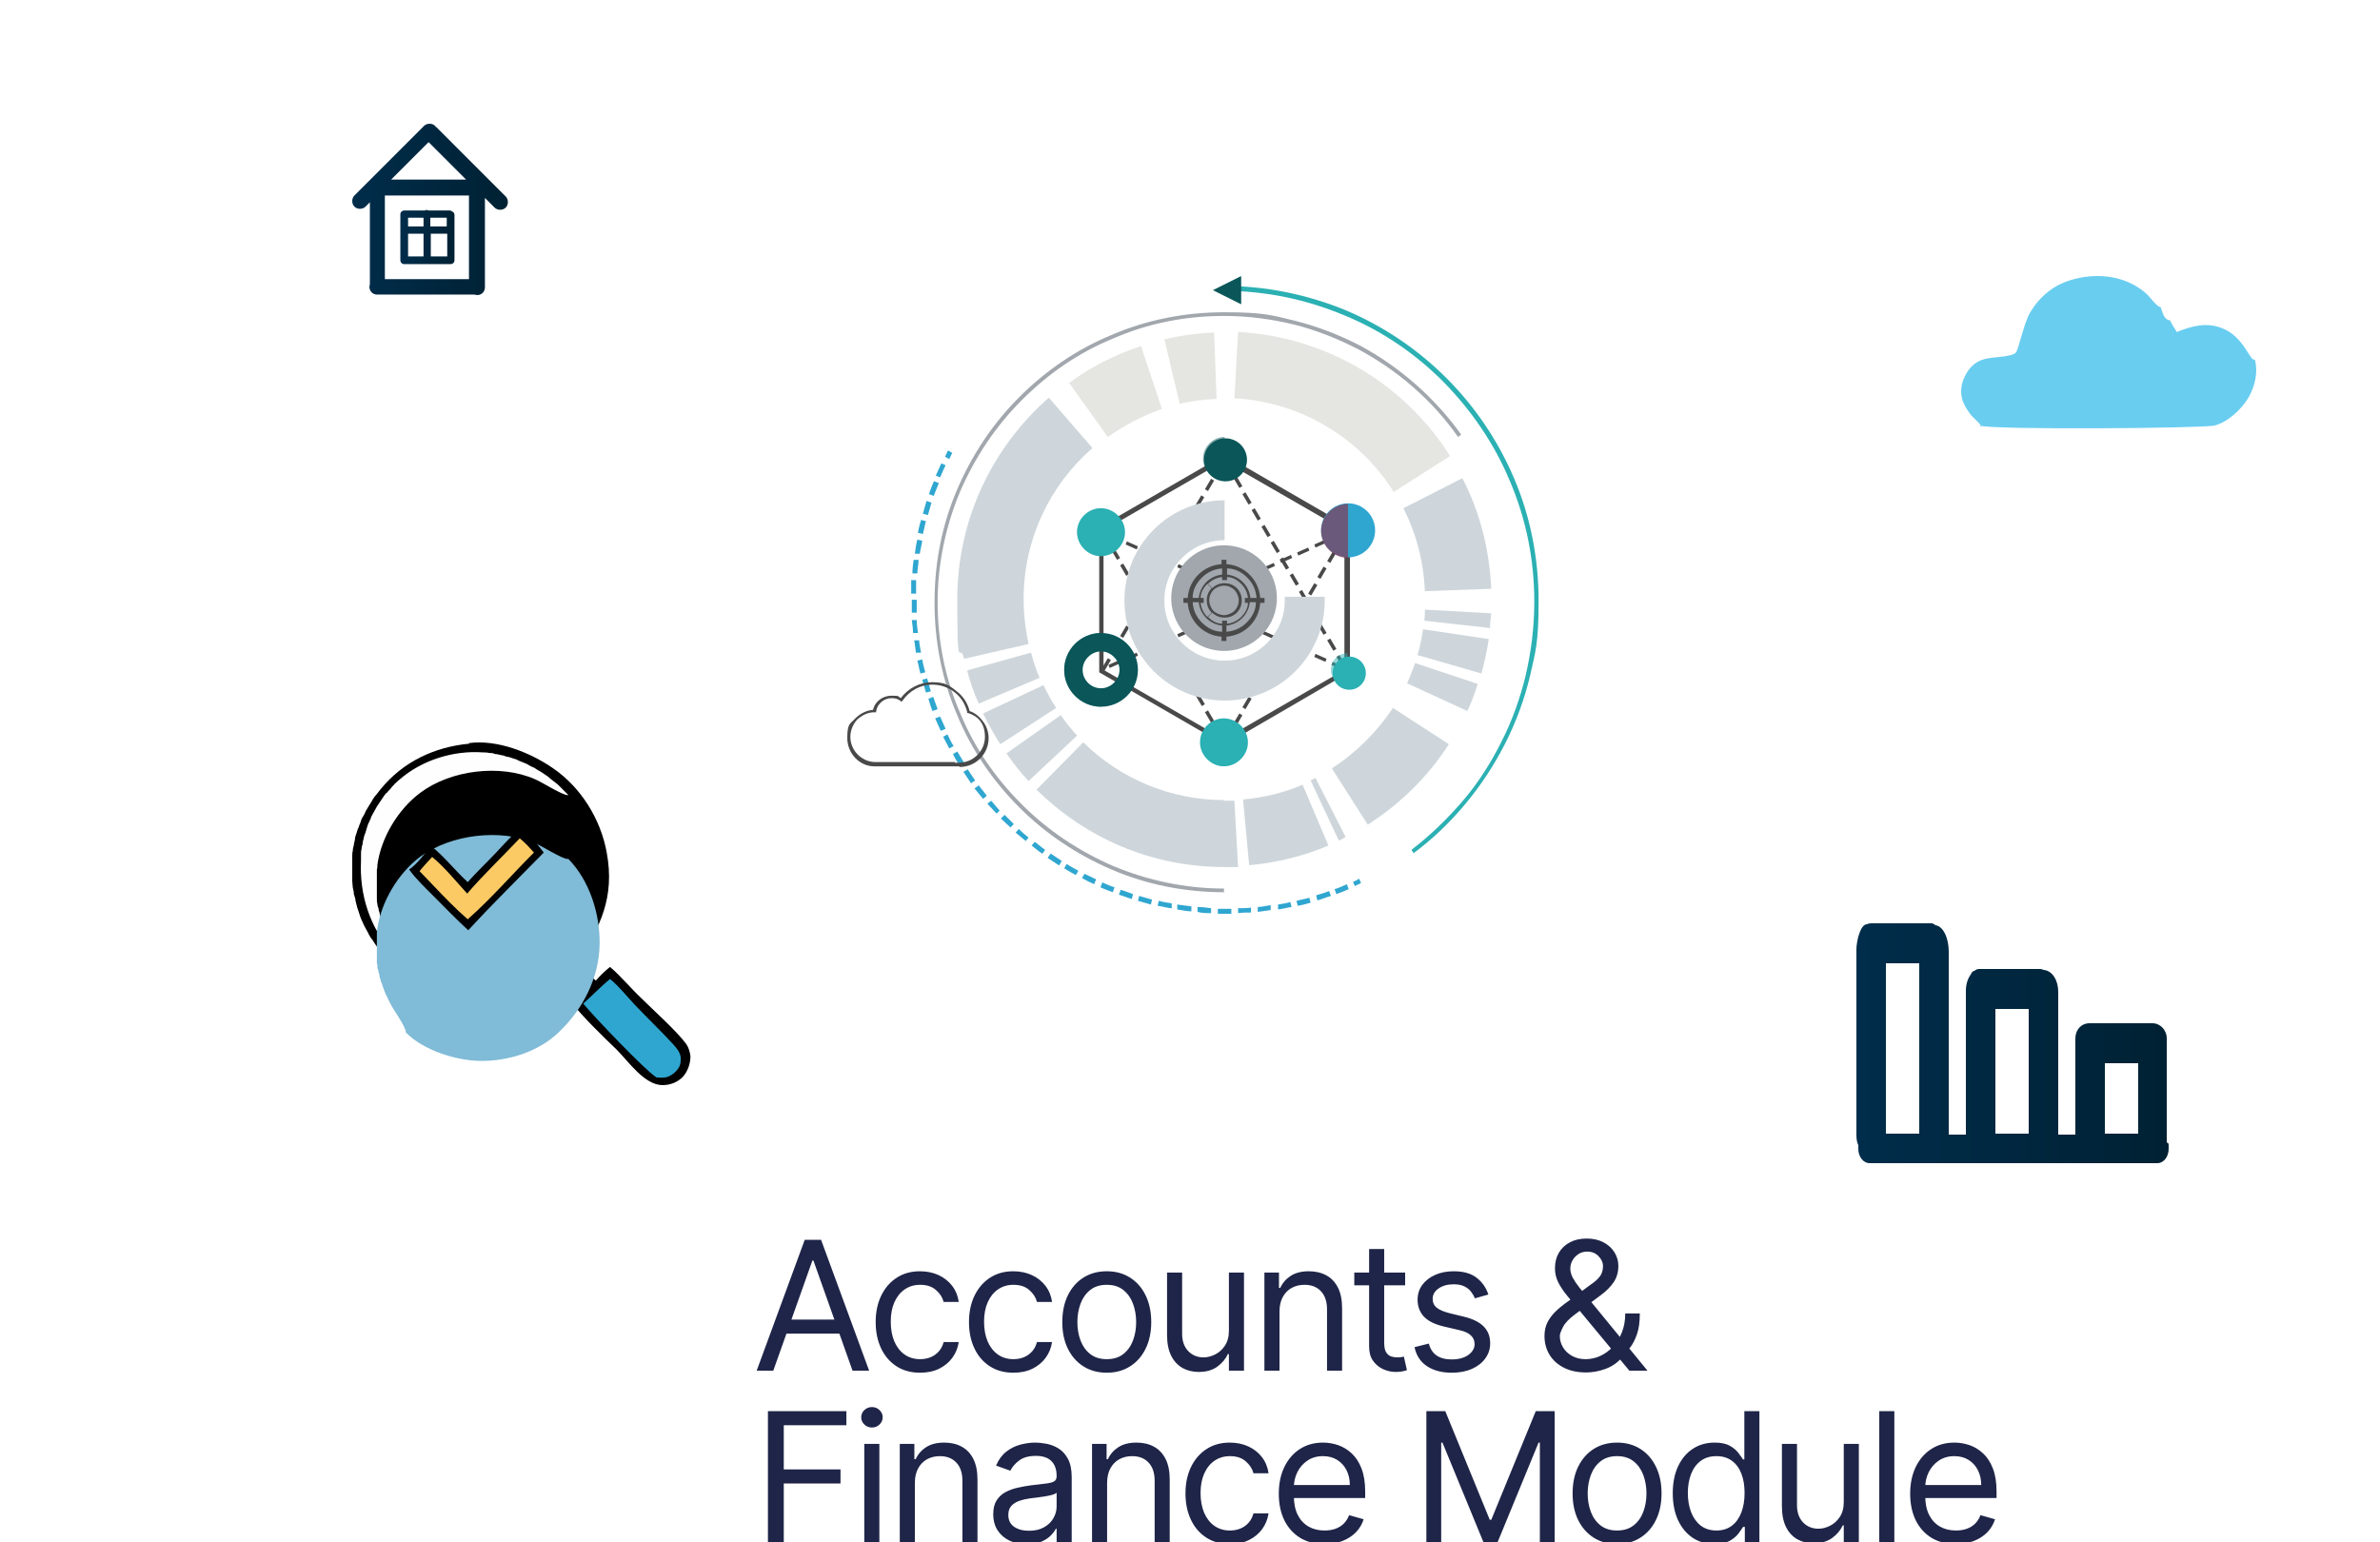 <svg width="250" height="162" viewBox="0 0 250 162" fill="none" xmlns="http://www.w3.org/2000/svg">
<g clip-path="url(#clip0_616_2376)">
<g filter="url(#filter0_d_616_2376)">
<path d="M148.578 82.741L148.255 82.29C150.192 80.805 151.999 79.062 153.613 77.19C155.226 75.318 156.582 73.188 157.679 70.994C158.841 68.735 159.68 66.346 160.261 63.958C160.842 61.441 161.165 58.859 161.165 56.212C161.165 51.823 160.326 47.563 158.583 43.497C156.969 39.624 154.581 36.138 151.612 33.105C148.643 30.135 145.157 27.747 141.22 26.133C137.218 24.455 132.958 23.552 128.504 23.552V23.035C132.958 23.035 137.347 23.939 141.413 25.617C145.351 27.295 148.901 29.683 151.935 32.717C154.968 35.751 157.357 39.301 159.035 43.238C160.778 47.305 161.617 51.694 161.617 56.148C161.617 60.602 161.294 61.441 160.713 64.023C160.132 66.475 159.228 68.928 158.067 71.187C156.905 73.447 155.549 75.512 153.935 77.448C152.322 79.385 150.515 81.128 148.514 82.612L148.578 82.741Z" fill="#2BB0B3"/>
<path d="M130.375 24.969L127.406 23.485L130.375 22V24.969Z" fill="#0A5659"/>
<path d="M149.674 55.111L156.645 54.853C156.452 50.657 155.419 46.72 153.612 43.234L147.415 46.397C148.771 49.044 149.545 52.013 149.674 55.111Z" fill="#CED6DB"/>
<path d="M128.632 77.056C122.823 77.056 117.595 74.732 113.786 70.988L108.881 75.958C113.98 80.993 120.887 84.091 128.632 84.091C136.378 84.091 129.601 84.091 130.052 84.091L129.665 77.12C129.278 77.12 128.955 77.12 128.568 77.12L128.632 77.056Z" fill="#CED6DB"/>
<path d="M147.803 64.79L154.128 67.695C154.58 66.791 154.903 65.823 155.226 64.855L148.642 62.66C148.384 63.37 148.125 64.08 147.803 64.79Z" fill="#CED6DB"/>
<path d="M139.928 73.765L143.672 79.639C147.093 77.444 149.997 74.604 152.192 71.183L146.318 67.375C144.64 69.892 142.445 72.087 139.928 73.701V73.765Z" fill="#CED6DB"/>
<path d="M149.48 59.109C149.351 60.013 149.158 60.917 148.899 61.82L155.612 63.757C155.935 62.595 156.193 61.369 156.387 60.142L149.48 59.109Z" fill="#CED6DB"/>
<path d="M149.609 58.209L156.516 58.983C156.516 58.467 156.58 57.951 156.645 57.434L149.674 57.047C149.674 57.434 149.674 57.822 149.609 58.209Z" fill="#CED6DB"/>
<path d="M146.446 44.653L152.32 40.91C147.608 33.422 139.411 28.387 130.051 27.871L129.664 34.842C136.7 35.23 142.832 39.038 146.382 44.653H146.446Z" fill="#E5E6E1"/>
<path d="M108.299 61.562L101.586 63.434C101.909 64.661 102.296 65.823 102.812 66.92L109.203 64.209C108.815 63.37 108.557 62.466 108.299 61.562Z" fill="#CED6DB"/>
<path d="M130.568 76.926L131.214 83.897C134.118 83.639 136.959 82.929 139.54 81.832L136.829 75.441C134.893 76.281 132.763 76.797 130.568 76.991V76.926Z" fill="#CED6DB"/>
<path d="M107.525 55.949C107.525 49.623 110.3 43.943 114.754 40.07L110.171 34.777C104.297 39.941 100.554 47.493 100.554 55.949C100.554 64.404 100.812 60.209 101.264 62.21L108.041 60.661C107.718 59.112 107.525 57.562 107.525 55.949Z" fill="#CED6DB"/>
<path d="M111.398 68.15L105.718 72.152C106.428 73.185 107.202 74.153 108.041 75.057L113.141 70.281C112.495 69.57 111.914 68.861 111.398 68.086V68.15Z" fill="#CED6DB"/>
<path d="M137.668 74.993L140.637 81.318C140.895 81.189 141.154 81.06 141.347 80.931L138.184 74.734C137.991 74.799 137.797 74.928 137.668 74.993Z" fill="#CED6DB"/>
<path d="M109.59 64.986L103.265 67.956C103.781 69.053 104.427 70.15 105.072 71.183L110.946 67.375C110.429 66.6 109.978 65.761 109.59 64.922V64.986Z" fill="#CED6DB"/>
<path d="M127.793 34.909L127.535 27.938C125.728 28.002 123.985 28.26 122.307 28.648L123.92 35.425C125.211 35.102 126.502 34.973 127.793 34.909Z" fill="#E5E6E1"/>
<path d="M122.048 35.939L119.854 29.355C117.143 30.259 114.561 31.55 112.302 33.228L116.368 38.908C118.111 37.682 120.047 36.649 122.113 35.939H122.048Z" fill="#E5E6E1"/>
<path d="M142.318 86.091L142.124 85.639C142.318 85.575 142.576 85.445 142.769 85.316L142.963 85.768C142.769 85.897 142.511 85.962 142.318 86.091Z" fill="#2FA6D0"/>
<path d="M128.891 88.997C128.568 88.997 128.246 88.997 127.923 88.997V88.48C128.375 88.48 128.891 88.48 129.343 88.48V88.997C129.214 88.997 129.085 88.997 128.956 88.997H128.891ZM130.053 88.932V88.416C130.505 88.416 130.957 88.416 131.408 88.351V88.868C130.957 88.868 130.505 88.868 130.053 88.932ZM127.213 88.932C126.761 88.932 126.245 88.932 125.793 88.803V88.287C126.309 88.287 126.761 88.351 127.213 88.416V88.932ZM132.118 88.803V88.287C132.506 88.287 133.022 88.158 133.474 88.093V88.609C133.087 88.674 132.635 88.739 132.118 88.803ZM125.083 88.739C124.631 88.739 124.115 88.609 123.663 88.545V88.028C124.179 88.093 124.696 88.158 125.147 88.222V88.739H125.083ZM134.249 88.545V88.028C134.636 87.964 135.088 87.899 135.539 87.77L135.669 88.287C135.217 88.351 134.765 88.48 134.249 88.545ZM122.953 88.416C122.501 88.351 122.049 88.222 121.597 88.158L121.726 87.641C122.178 87.77 122.63 87.835 123.082 87.899V88.416H122.953ZM136.314 88.158L136.185 87.641C136.637 87.512 137.089 87.448 137.54 87.319L137.67 87.835C137.218 87.964 136.766 88.093 136.314 88.158ZM120.887 88.028C120.435 87.899 119.984 87.77 119.532 87.641L119.661 87.125C120.113 87.254 120.565 87.383 121.016 87.512L120.887 88.028ZM138.38 87.577L138.25 87.06C138.702 86.931 139.154 86.802 139.606 86.609L139.8 87.125C139.348 87.254 138.896 87.448 138.444 87.577H138.38ZM118.886 87.448C118.434 87.319 117.983 87.125 117.531 86.996L117.724 86.479C118.176 86.609 118.628 86.802 119.015 86.931L118.886 87.448ZM140.381 86.931L140.187 86.415C140.639 86.286 141.026 86.092 141.478 85.898L141.671 86.415C141.22 86.608 140.768 86.802 140.381 86.931ZM116.885 86.737C116.434 86.544 115.982 86.415 115.594 86.221L115.788 85.705C116.24 85.898 116.627 86.092 117.079 86.221L116.885 86.737ZM114.949 85.898C114.497 85.705 114.11 85.511 113.658 85.253L113.916 84.801C114.303 84.995 114.755 85.188 115.143 85.382L114.949 85.834V85.898ZM113.013 84.93C112.625 84.737 112.173 84.478 111.786 84.22L112.044 83.768C112.432 84.027 112.819 84.22 113.271 84.478L113.013 84.93ZM111.205 83.897C110.818 83.639 110.431 83.381 110.043 83.123L110.366 82.671C110.753 82.929 111.141 83.188 111.528 83.446L111.27 83.897H111.205ZM109.462 82.671C109.075 82.413 108.688 82.09 108.365 81.832L108.688 81.445C109.075 81.703 109.398 82.026 109.785 82.284L109.462 82.736V82.671ZM107.784 81.38C107.397 81.057 107.074 80.799 106.687 80.477L107.01 80.089C107.332 80.412 107.72 80.735 108.042 80.993L107.72 81.38H107.784ZM106.171 79.96C105.848 79.637 105.46 79.315 105.138 78.992L105.525 78.605C105.848 78.927 106.171 79.25 106.493 79.573L106.106 79.96H106.171ZM104.686 78.475C104.363 78.153 104.04 77.766 103.718 77.443L104.105 77.12C104.428 77.443 104.686 77.83 105.009 78.153L104.621 78.54L104.686 78.475ZM103.266 76.926C102.943 76.539 102.685 76.216 102.362 75.829L102.814 75.506C103.072 75.894 103.395 76.216 103.653 76.604L103.266 76.926ZM101.975 75.248C101.717 74.861 101.459 74.474 101.2 74.086L101.652 73.828C101.91 74.215 102.169 74.603 102.427 74.99L101.975 75.313V75.248ZM100.813 73.441C100.555 73.053 100.297 72.666 100.103 72.214L100.555 71.956C100.813 72.344 101.007 72.731 101.265 73.118L100.813 73.376V73.441ZM99.716 71.633C99.522 71.246 99.264 70.794 99.07 70.407L99.522 70.149C99.716 70.536 99.909 70.988 100.168 71.375L99.716 71.633ZM98.812 69.762C98.618 69.31 98.425 68.922 98.231 68.471L98.748 68.277C98.941 68.729 99.135 69.116 99.329 69.568L98.877 69.762H98.812ZM97.973 67.761C97.779 67.309 97.65 66.857 97.521 66.405L98.038 66.212C98.167 66.663 98.36 67.115 98.489 67.502L97.973 67.696V67.761ZM97.263 65.76C97.134 65.308 97.005 64.856 96.876 64.404L97.392 64.275C97.521 64.727 97.65 65.179 97.779 65.631L97.263 65.76ZM96.682 63.759C96.553 63.307 96.488 62.855 96.359 62.403L96.876 62.274C96.94 62.726 97.069 63.178 97.198 63.63L96.682 63.759ZM96.23 61.693C96.166 61.241 96.101 60.79 96.037 60.273H96.553C96.553 60.66 96.682 61.112 96.747 61.564H96.23V61.693ZM95.907 59.563C95.907 59.111 95.843 58.595 95.778 58.143H96.295C96.295 58.595 96.359 59.047 96.424 59.499H95.907V59.563ZM95.778 57.433C95.778 56.981 95.778 56.465 95.778 56.013H96.295C96.295 56.465 96.295 56.917 96.295 57.369H95.778V57.433ZM96.23 55.368H95.714C95.714 54.916 95.714 54.399 95.714 53.948H96.23C96.23 54.464 96.23 54.916 96.23 55.368ZM96.359 53.238H95.843C95.843 52.721 95.907 52.269 95.972 51.818H96.488C96.488 52.334 96.359 52.786 96.359 53.238ZM96.618 51.172H96.101C96.166 50.656 96.23 50.139 96.359 49.688L96.876 49.817C96.811 50.268 96.682 50.72 96.618 51.172ZM96.94 49.106L96.424 48.977C96.488 48.526 96.618 48.074 96.747 47.622L97.263 47.751C97.134 48.203 97.069 48.655 96.94 49.106ZM97.457 47.106L96.94 46.977C97.069 46.525 97.198 46.073 97.328 45.621L97.844 45.815C97.715 46.267 97.586 46.718 97.457 47.17V47.106ZM98.102 45.105L97.586 44.911C97.715 44.459 97.909 44.007 98.102 43.556L98.618 43.749C98.425 44.201 98.296 44.588 98.102 45.04V45.105ZM98.812 43.168L98.296 42.974C98.489 42.523 98.683 42.135 98.877 41.684L99.329 41.877C99.135 42.264 98.941 42.716 98.748 43.168H98.812Z" fill="#2FA6D0"/>
<path d="M99.716 41.232L99.264 40.974C99.393 40.78 99.457 40.522 99.586 40.328L100.038 40.586C99.909 40.78 99.845 40.974 99.716 41.232Z" fill="#2FA6D0"/>
<path d="M128.632 86.737C124.501 86.737 120.499 85.963 116.756 84.349C113.141 82.8 109.849 80.605 107.074 77.83C104.298 75.054 102.039 71.762 100.554 68.148C98.941 64.404 98.166 60.402 98.166 56.271C98.166 52.14 98.941 48.138 100.554 44.394C102.103 40.78 104.298 37.488 107.074 34.712C109.849 31.937 113.141 29.677 116.756 28.193C120.499 26.579 124.501 25.805 128.632 25.805C132.763 25.805 133.667 26.127 136.055 26.708C138.379 27.289 140.703 28.193 142.833 29.29C147.028 31.549 150.707 34.777 153.483 38.65L153.16 38.908C150.449 35.035 146.77 31.872 142.639 29.677C140.509 28.58 138.25 27.677 135.926 27.096C133.538 26.515 131.085 26.192 128.568 26.192C124.501 26.192 120.564 26.966 116.885 28.58C113.27 30.065 110.107 32.259 107.332 35.035C104.556 37.81 102.426 41.038 100.877 44.588C99.328 48.267 98.489 52.269 98.489 56.271C98.489 60.273 99.263 64.275 100.877 67.954C102.362 71.569 104.556 74.731 107.332 77.507C110.107 80.282 113.335 82.413 116.885 83.962C120.564 85.511 124.566 86.35 128.568 86.35V86.802L128.632 86.737Z" fill="#A1A7AD"/>
<path d="M100.748 73.511C100.618 73.511 100.425 73.511 100.231 73.511H91.84C90.291 73.511 89 72.155 89 70.542C89 68.928 89.323 69.057 89.839 68.476C90.356 67.96 91.001 67.637 91.711 67.573C91.905 66.669 92.744 66.088 93.647 66.088C94.551 66.088 94.293 66.153 94.616 66.346C95.39 65.313 96.617 64.668 97.907 64.668C99.198 64.668 99.715 64.991 100.425 65.572C101.135 66.088 101.651 66.862 101.845 67.702C102.426 67.895 102.878 68.283 103.265 68.799C103.652 69.315 103.846 69.961 103.846 70.542C103.846 72.22 102.49 73.576 100.812 73.576L100.748 73.511ZM100.296 73.124C100.425 73.124 100.618 73.124 100.748 73.124C102.232 73.124 103.459 71.897 103.459 70.413C103.459 68.928 102.684 68.218 101.651 67.895H101.587V67.766C101.393 66.992 100.941 66.217 100.231 65.701C99.586 65.184 98.747 64.926 97.907 64.926C96.681 64.926 95.519 65.572 94.809 66.604L94.68 66.733L94.551 66.604C94.293 66.411 93.97 66.346 93.647 66.346C92.873 66.346 92.163 66.927 92.034 67.702V67.831H91.84C91.13 67.831 90.549 68.153 90.033 68.605C89.581 69.122 89.323 69.767 89.323 70.413C89.323 71.833 90.485 72.995 91.84 73.059H100.296V73.124Z" fill="#49494A"/>
<path d="M128.632 71.248L115.465 63.631V48.398L128.632 40.781L141.8 48.398V63.631H141.671C141.671 63.696 128.632 71.248 128.632 71.248ZM115.917 63.373L128.568 70.667L141.219 63.373V48.721L128.568 41.427L115.917 48.721V63.373Z" fill="#49494A"/>
<path d="M115.916 63.501L115.723 63.243L116.368 62.146L116.691 62.339L116.045 63.437H115.916V63.501ZM141.025 63.372L139.863 62.856L139.992 62.533L140.961 62.985L140.38 62.017L140.702 61.823L141.348 62.92L141.154 63.049L141.025 63.372ZM116.562 63.178L116.433 62.856L117.595 62.339L117.724 62.662L116.562 63.178ZM139.218 62.533L138.056 62.017L138.185 61.694L139.347 62.21L139.218 62.533ZM118.369 62.404L118.24 62.081L119.402 61.565L119.531 61.887L118.369 62.404ZM137.411 61.758L136.249 61.242L136.378 60.919L137.54 61.436L137.411 61.758ZM117.014 61.694L116.691 61.5L117.336 60.403L117.659 60.596L117.014 61.694ZM120.176 61.565L120.047 61.242L121.209 60.726L121.338 61.048L120.176 61.565ZM140.057 61.371L139.411 60.274L139.734 60.08L140.38 61.177L140.057 61.371ZM135.603 60.919L134.441 60.403L134.57 60.08L135.732 60.596L135.603 60.919ZM121.984 60.79L121.855 60.467L123.016 59.951L123.146 60.274L121.984 60.79ZM133.796 60.145L132.634 59.628L132.763 59.306L133.925 59.822L133.796 60.145ZM117.982 60.016L117.659 59.822L118.305 58.725L118.627 58.918L117.982 60.016ZM123.791 59.951L123.662 59.628L124.824 59.112L124.953 59.435L123.791 59.951ZM139.024 59.693L138.379 58.596L138.701 58.402L139.347 59.499L139.024 59.693ZM131.989 59.306L130.827 58.789L130.956 58.466L132.118 58.983L131.989 59.306ZM125.598 59.112L125.469 58.789L126.631 58.273L126.76 58.596L125.598 59.112ZM130.181 58.466L129.019 57.95L129.148 57.627L130.31 58.144L130.181 58.466ZM127.406 58.337L127.277 58.015L128.438 57.498L128.568 57.821L127.406 58.337ZM118.95 58.273L118.627 58.079L119.273 56.982L119.595 57.175L118.95 58.273ZM138.056 57.95L137.411 56.853L137.733 56.659L138.379 57.756L138.056 57.95ZM119.983 56.595L119.66 56.401L120.306 55.304L120.628 55.497L119.983 56.595ZM137.088 56.272L136.442 55.175L136.765 54.981L137.411 56.078L137.088 56.272ZM120.951 54.852L120.628 54.658L121.274 53.561L121.596 53.755L120.951 54.852ZM136.12 54.529L135.474 53.432L135.797 53.238L136.442 54.335L136.12 54.529ZM121.919 53.173L121.596 52.98L122.242 51.883L122.565 52.076L121.919 53.173ZM135.087 52.851L134.441 51.754L134.764 51.56L135.41 52.657L135.087 52.851ZM122.952 51.431L122.629 51.237L123.275 50.14L123.597 50.334L122.952 51.431ZM134.119 51.108L133.473 50.011L133.796 49.817L134.441 50.914L134.119 51.108ZM123.92 49.752L123.597 49.559L124.243 48.462L124.566 48.655L123.92 49.752ZM133.15 49.43L132.505 48.333L132.828 48.139L133.473 49.236L133.15 49.43ZM124.888 48.01L124.566 47.816L125.211 46.719L125.534 46.913L124.888 48.01ZM132.118 47.687L131.472 46.59L131.795 46.396L132.44 47.493L132.118 47.687ZM125.857 46.331L125.534 46.138L126.179 45.041L126.502 45.234L125.857 46.331ZM131.149 46.009L130.504 44.911L130.827 44.718L131.472 45.815L131.149 46.009ZM126.889 44.589L126.567 44.395L127.212 43.298L127.535 43.492L126.889 44.589ZM130.181 44.266L129.536 43.169L129.858 42.975L130.504 44.072L130.181 44.266ZM127.858 42.911L127.535 42.717L128.18 41.62L128.503 41.813L127.858 42.911ZM129.148 42.588L128.503 41.49L128.826 41.297L129.471 42.394L129.148 42.588Z" fill="#49494A"/>
<path d="M128.826 70.923L128.503 70.729L129.148 69.632L129.471 69.826L128.826 70.923ZM128.18 70.6L127.535 69.503L127.858 69.309L128.503 70.407L128.18 70.6ZM129.858 69.245L129.536 69.051L130.181 67.954L130.504 68.147L129.858 69.245ZM127.212 68.922L126.567 67.825L126.889 67.631L127.535 68.728L127.212 68.922ZM130.827 67.502L130.504 67.308L131.149 66.211L131.472 66.405L130.827 67.502ZM126.244 67.179L125.598 66.082L125.921 65.888L126.567 66.986L126.244 67.179ZM131.795 65.824L131.472 65.63L132.118 64.533L132.44 64.727L131.795 65.824ZM125.211 65.501L124.566 64.404L124.888 64.21L125.534 65.307L125.211 65.501ZM132.763 64.081L132.44 63.887L133.086 62.79L133.409 62.984L132.763 64.081ZM124.243 63.758L123.597 62.661L123.92 62.467L124.566 63.565L124.243 63.758ZM133.796 62.403L133.473 62.209L134.119 61.112L134.441 61.306L133.796 62.403ZM123.275 62.08L122.629 60.983L122.952 60.789L123.597 61.886L123.275 62.08ZM134.764 60.66L134.441 60.466L135.087 59.369L135.41 59.563L134.764 60.66ZM122.242 60.337L121.596 59.24L121.919 59.046L122.565 60.144L122.242 60.337ZM135.732 58.982L135.41 58.788L136.055 57.691L136.378 57.885L135.732 58.982ZM121.274 58.659L120.628 57.562L120.951 57.368L121.596 58.465L121.274 58.659ZM136.765 57.239L136.442 57.045L137.088 55.948L137.411 56.142L136.765 57.239ZM120.306 56.916L119.66 55.819L119.983 55.625L120.628 56.723L120.306 56.916ZM137.733 55.561L137.411 55.367L138.056 54.27L138.379 54.463L137.733 55.561ZM119.273 55.238L118.627 54.141L118.95 53.947L119.595 55.044L119.273 55.238ZM128.374 54.786L127.212 54.27L127.341 53.947L128.503 54.463L128.374 54.786ZM129.213 54.593L129.084 54.27L130.246 53.753L130.375 54.076L129.213 54.593ZM126.631 53.947L125.469 53.431L125.598 53.108L126.76 53.624L126.631 53.947ZM138.701 53.818L138.379 53.624L139.024 52.527L139.347 52.721L138.701 53.818ZM131.02 53.753L130.891 53.431L132.053 52.914L132.182 53.237L131.02 53.753ZM118.305 53.495L117.659 52.398L117.982 52.204L118.627 53.302L118.305 53.495ZM124.824 53.108L123.662 52.592L123.791 52.269L124.953 52.785L124.824 53.108ZM132.763 52.979L132.634 52.656L133.796 52.14L133.925 52.462L132.763 52.979ZM123.016 52.333L121.855 51.817L121.984 51.494L123.146 52.011L123.016 52.333ZM134.57 52.14L134.441 51.817L135.603 51.301L135.732 51.623L134.57 52.14ZM139.734 52.14L139.411 51.946L140.057 50.849L140.38 51.042L139.734 52.14ZM117.336 51.817L116.691 50.72L117.014 50.526L117.659 51.623L117.336 51.817ZM121.209 51.494L120.047 50.978L120.176 50.655L121.338 51.172L121.209 51.494ZM136.378 51.365L136.249 51.042L137.411 50.526L137.54 50.849L136.378 51.365ZM119.402 50.72L118.24 50.203L118.369 49.881L119.531 50.397L119.402 50.72ZM138.185 50.526L138.056 50.203L139.218 49.687L139.347 50.01L138.185 50.526ZM140.702 50.397L140.38 50.203L140.961 49.235L139.992 49.687L139.863 49.364L141.025 48.848L141.154 49.171L141.348 49.3L140.702 50.397ZM116.368 50.074L115.723 48.977L115.916 48.719V48.848H116.045C116.045 48.783 116.691 49.881 116.691 49.881L116.368 50.074ZM117.595 49.881L116.433 49.364L116.562 49.041L117.724 49.558L117.595 49.881Z" fill="#49494A"/>
<path d="M130.904 41.913C131.237 40.711 130.533 39.466 129.331 39.133C128.128 38.799 126.883 39.504 126.55 40.706C126.217 41.908 126.921 43.153 128.123 43.486C129.326 43.82 130.571 43.116 130.904 41.913Z" fill="#0A5659"/>
<g style="mix-blend-mode:multiply" opacity="0.5">
<path d="M128.632 43.428C127.341 43.428 126.373 42.396 126.373 41.169C126.373 39.943 127.406 38.91 128.632 38.91V43.493V43.428Z" fill="#0A5659"/>
</g>
<path d="M126.05 70.99C126.05 69.57 127.212 68.473 128.567 68.473C129.923 68.473 131.085 69.635 131.085 70.99C131.085 72.346 129.923 73.507 128.567 73.507C127.212 73.507 126.05 72.346 126.05 70.99Z" fill="#2BB0B3"/>
<g style="mix-blend-mode:multiply" opacity="0.5">
<path d="M128.633 73.507C127.213 73.507 126.115 72.346 126.115 70.99C126.115 69.635 127.277 68.473 128.633 68.473V73.572V73.507Z" fill="#2BB0B3"/>
</g>
<path d="M113.141 48.912C113.141 47.492 114.302 46.395 115.658 46.395C117.013 46.395 118.175 47.556 118.175 48.912C118.175 50.267 117.013 51.429 115.658 51.429C114.302 51.429 113.141 50.267 113.141 48.912Z" fill="#2BB0B3"/>
<path d="M141.606 51.559C143.174 51.559 144.446 50.288 144.446 48.719C144.446 47.151 143.174 45.879 141.606 45.879C140.037 45.879 138.766 47.151 138.766 48.719C138.766 50.288 140.037 51.559 141.606 51.559Z" fill="#2FA6D0"/>
<g style="mix-blend-mode:multiply" opacity="0.5">
<path d="M141.606 51.622C140.057 51.622 138.766 50.331 138.766 48.782C138.766 47.232 140.057 45.941 141.606 45.941V51.686V51.622Z" fill="#A60C24"/>
</g>
<path d="M143.467 63.847C143.536 62.887 142.814 62.053 141.854 61.984C140.894 61.915 140.06 62.638 139.991 63.598C139.922 64.558 140.644 65.392 141.605 65.46C142.565 65.529 143.399 64.807 143.467 63.847Z" fill="#2BB0B3"/>
<g style="mix-blend-mode:multiply" opacity="0.5">
<path d="M141.542 65.111C140.573 65.111 139.799 64.336 139.799 63.368C139.799 62.4 140.573 61.625 141.542 61.625V65.111Z" fill="#2BB0B3"/>
</g>
<path d="M134.058 56.725C134.548 53.699 132.492 50.848 129.466 50.358C126.439 49.868 123.589 51.924 123.098 54.95C122.608 57.976 124.664 60.827 127.691 61.317C130.717 61.807 133.568 59.751 134.058 56.725Z" fill="#A1A7AD"/>
<path d="M115.658 59.5C113.528 59.5 111.785 61.243 111.785 63.373C111.785 65.503 113.528 67.246 115.658 67.246C117.788 67.246 119.531 65.503 119.531 63.373C119.531 61.243 117.788 59.5 115.658 59.5ZM115.658 65.309C114.561 65.309 113.722 64.406 113.722 63.373C113.722 62.34 114.625 61.436 115.658 61.436C116.691 61.436 117.594 62.34 117.594 63.373C117.594 64.406 116.691 65.309 115.658 65.309Z" fill="#0A5659"/>
<g style="mix-blend-mode:multiply" opacity="0.5">
<path d="M115.658 65.955C114.238 65.955 113.076 64.793 113.076 63.373C113.076 61.953 114.238 60.791 115.658 60.791V59.5C113.528 59.5 111.785 61.243 111.785 63.373C111.785 65.503 113.528 67.246 115.658 67.246V65.955Z" fill="#0A5659"/>
</g>
<g style="mix-blend-mode:multiply">
<path d="M134.958 55.693C134.958 55.822 134.958 55.951 134.958 56.08C134.958 59.565 132.118 62.405 128.633 62.405C125.147 62.405 122.307 59.565 122.307 56.08C122.307 52.594 125.147 49.754 128.633 49.754V45.559C122.823 45.559 118.111 50.27 118.111 56.08C118.111 61.889 122.823 66.601 128.633 66.601C134.442 66.601 139.154 61.889 139.154 56.08C139.154 50.27 139.154 55.822 139.154 55.693H134.958Z" fill="#CED6DB"/>
</g>
<path d="M132.376 55.818C132.247 53.947 130.762 52.397 128.826 52.268V51.816H128.31V52.268C126.438 52.397 124.889 53.882 124.759 55.818H124.308V56.335H124.759C124.889 58.207 126.373 59.756 128.31 59.885V60.337H128.826V59.885C130.698 59.756 132.247 58.271 132.376 56.335H132.828V55.818H132.376ZM128.89 53.947V53.624C129.471 53.624 129.988 53.947 130.375 54.334L129.923 54.786C129.6 54.463 129.149 54.269 128.632 54.269C128.116 54.269 127.664 54.463 127.341 54.786L126.89 54.334C127.277 53.947 127.793 53.688 128.374 53.624V53.947H128.89ZM131.085 56.335C131.085 56.916 130.762 57.432 130.375 57.819L129.923 57.367C130.246 57.045 130.44 56.593 130.44 56.077C130.44 55.56 130.246 55.108 129.923 54.786L130.375 54.334C130.762 54.721 131.021 55.237 131.085 55.818H130.762V56.335H131.085ZM126.115 55.818C126.115 55.237 126.438 54.721 126.825 54.334L127.277 54.786C126.954 55.108 126.76 55.56 126.76 56.077C126.76 56.593 126.954 57.045 127.277 57.367L126.825 57.819C126.438 57.432 126.179 56.916 126.115 56.335H126.438V55.818H126.115ZM127.019 56.077C127.019 55.625 127.212 55.237 127.47 54.979C127.729 54.721 128.18 54.527 128.568 54.527C129.02 54.527 129.407 54.721 129.665 54.979C129.923 55.237 130.117 55.689 130.117 56.077C130.117 56.528 129.923 56.916 129.665 57.174C129.407 57.432 128.955 57.626 128.568 57.626C128.18 57.626 127.729 57.432 127.47 57.174C127.212 56.916 127.019 56.464 127.019 56.077ZM126.244 53.688C126.825 53.107 127.535 52.785 128.374 52.72V53.366C127.083 53.495 126.05 54.527 125.921 55.818H125.276C125.276 54.979 125.663 54.269 126.244 53.688ZM128.374 59.368C127.535 59.368 126.825 58.981 126.244 58.4C125.663 57.819 125.34 57.109 125.276 56.27H125.921C126.05 57.561 127.083 58.594 128.374 58.723V59.368ZM128.374 58.207V58.529C127.793 58.529 127.277 58.207 126.89 57.819L127.341 57.367C127.664 57.69 128.116 57.884 128.632 57.884C129.149 57.884 129.6 57.69 129.923 57.367L130.375 57.819C129.988 58.207 129.471 58.465 128.89 58.529V58.207H128.374ZM130.956 58.4C130.375 58.981 129.665 59.304 128.826 59.368V58.723C130.117 58.594 131.15 57.561 131.279 56.27H131.924C131.924 57.109 131.537 57.819 130.956 58.4ZM131.343 55.818C131.214 54.527 130.181 53.495 128.89 53.366V52.72C129.73 52.72 130.44 53.107 131.021 53.688C131.601 54.269 131.924 54.979 131.989 55.818H131.343Z" fill="#49494A"/>
<g style="mix-blend-mode:multiply" opacity="0.5">
<path d="M115.658 51.429C114.238 51.429 113.141 50.267 113.141 48.912C113.141 47.556 114.302 46.395 115.658 46.395V51.494V51.429Z" fill="#2BB0B3"/>
</g>
</g>
<path d="M81.228 144H79.483L84.53 130.255H86.249L91.296 144H89.551L85.443 132.429H85.336L81.228 144ZM81.873 138.631H88.906V140.107H81.873V138.631ZM96.654 144.215C95.688 144.215 94.855 143.987 94.157 143.53C93.459 143.074 92.922 142.445 92.546 141.644C92.171 140.843 91.983 139.928 91.983 138.899C91.983 137.852 92.175 136.928 92.56 136.127C92.949 135.322 93.491 134.693 94.184 134.241C94.882 133.785 95.697 133.557 96.627 133.557C97.352 133.557 98.005 133.691 98.587 133.959C99.169 134.228 99.645 134.604 100.017 135.087C100.388 135.57 100.618 136.134 100.708 136.778H99.124C99.003 136.308 98.735 135.892 98.319 135.53C97.907 135.163 97.352 134.98 96.654 134.98C96.037 134.98 95.495 135.141 95.03 135.463C94.569 135.78 94.209 136.23 93.949 136.812C93.694 137.389 93.567 138.067 93.567 138.845C93.567 139.642 93.692 140.335 93.942 140.926C94.198 141.517 94.555 141.975 95.016 142.302C95.482 142.629 96.028 142.792 96.654 142.792C97.066 142.792 97.439 142.72 97.775 142.577C98.111 142.434 98.395 142.228 98.627 141.96C98.86 141.691 99.025 141.369 99.124 140.993H100.708C100.618 141.602 100.397 142.15 100.043 142.638C99.694 143.121 99.231 143.506 98.654 143.792C98.081 144.074 97.415 144.215 96.654 144.215ZM106.455 144.215C105.489 144.215 104.657 143.987 103.959 143.53C103.261 143.074 102.724 142.445 102.348 141.644C101.972 140.843 101.784 139.928 101.784 138.899C101.784 137.852 101.977 136.928 102.361 136.127C102.751 135.322 103.292 134.693 103.986 134.241C104.684 133.785 105.498 133.557 106.429 133.557C107.153 133.557 107.807 133.691 108.388 133.959C108.97 134.228 109.447 134.604 109.818 135.087C110.189 135.57 110.42 136.134 110.509 136.778H108.925C108.805 136.308 108.536 135.892 108.12 135.53C107.708 135.163 107.153 134.98 106.455 134.98C105.838 134.98 105.297 135.141 104.831 135.463C104.37 135.78 104.01 136.23 103.751 136.812C103.496 137.389 103.368 138.067 103.368 138.845C103.368 139.642 103.493 140.335 103.744 140.926C103.999 141.517 104.357 141.975 104.818 142.302C105.283 142.629 105.829 142.792 106.455 142.792C106.867 142.792 107.241 142.72 107.576 142.577C107.912 142.434 108.196 142.228 108.429 141.96C108.661 141.691 108.827 141.369 108.925 140.993H110.509C110.42 141.602 110.198 142.15 109.845 142.638C109.496 143.121 109.033 143.506 108.456 143.792C107.883 144.074 107.216 144.215 106.455 144.215ZM116.257 144.215C115.326 144.215 114.51 143.993 113.807 143.55C113.109 143.107 112.563 142.488 112.169 141.691C111.78 140.895 111.586 139.964 111.586 138.899C111.586 137.825 111.78 136.888 112.169 136.087C112.563 135.286 113.109 134.664 113.807 134.221C114.51 133.778 115.326 133.557 116.257 133.557C117.188 133.557 118.002 133.778 118.7 134.221C119.402 134.664 119.948 135.286 120.338 136.087C120.731 136.888 120.928 137.825 120.928 138.899C120.928 139.964 120.731 140.895 120.338 141.691C119.948 142.488 119.402 143.107 118.7 143.55C118.002 143.993 117.188 144.215 116.257 144.215ZM116.257 142.792C116.964 142.792 117.546 142.611 118.002 142.248C118.458 141.886 118.796 141.409 119.015 140.819C119.235 140.228 119.344 139.588 119.344 138.899C119.344 138.21 119.235 137.568 119.015 136.973C118.796 136.378 118.458 135.897 118.002 135.53C117.546 135.163 116.964 134.98 116.257 134.98C115.55 134.98 114.968 135.163 114.512 135.53C114.055 135.897 113.718 136.378 113.498 136.973C113.279 137.568 113.17 138.21 113.17 138.899C113.17 139.588 113.279 140.228 113.498 140.819C113.718 141.409 114.055 141.886 114.512 142.248C114.968 142.611 115.55 142.792 116.257 142.792ZM129.087 139.785V133.691H130.671V144H129.087V142.255H128.98C128.738 142.778 128.362 143.224 127.852 143.591C127.342 143.953 126.698 144.134 125.919 144.134C125.275 144.134 124.702 143.993 124.201 143.711C123.7 143.425 123.306 142.995 123.02 142.423C122.733 141.846 122.59 141.118 122.59 140.241V133.691H124.174V140.134C124.174 140.886 124.384 141.485 124.805 141.933C125.23 142.38 125.771 142.604 126.429 142.604C126.823 142.604 127.223 142.503 127.631 142.302C128.042 142.101 128.387 141.792 128.664 141.376C128.946 140.96 129.087 140.429 129.087 139.785ZM134.4 137.798V144H132.816V133.691H134.346V135.302H134.48C134.722 134.778 135.089 134.358 135.581 134.04C136.073 133.718 136.709 133.557 137.487 133.557C138.185 133.557 138.796 133.7 139.32 133.986C139.843 134.268 140.25 134.698 140.541 135.275C140.832 135.848 140.977 136.572 140.977 137.449V144H139.393V137.557C139.393 136.747 139.183 136.116 138.763 135.664C138.342 135.208 137.765 134.98 137.031 134.98C136.525 134.98 136.073 135.089 135.675 135.308C135.281 135.528 134.97 135.848 134.742 136.268C134.514 136.689 134.4 137.199 134.4 137.798ZM147.599 133.691V135.033H142.257V133.691H147.599ZM143.814 131.221H145.398V141.047C145.398 141.494 145.463 141.83 145.592 142.054C145.727 142.273 145.897 142.421 146.102 142.497C146.313 142.568 146.534 142.604 146.767 142.604C146.941 142.604 147.085 142.595 147.196 142.577C147.308 142.555 147.398 142.537 147.465 142.523L147.787 143.946C147.68 143.987 147.53 144.027 147.337 144.067C147.145 144.112 146.901 144.134 146.606 144.134C146.158 144.134 145.72 144.038 145.29 143.846C144.865 143.653 144.512 143.36 144.23 142.966C143.952 142.573 143.814 142.076 143.814 141.476V131.221ZM156.343 136L154.921 136.402C154.831 136.165 154.699 135.935 154.525 135.711C154.355 135.483 154.122 135.295 153.827 135.147C153.531 135 153.153 134.926 152.692 134.926C152.061 134.926 151.536 135.071 151.115 135.362C150.699 135.648 150.491 136.013 150.491 136.456C150.491 136.85 150.634 137.161 150.92 137.389C151.207 137.617 151.654 137.807 152.263 137.96L153.793 138.335C154.715 138.559 155.402 138.901 155.854 139.362C156.305 139.819 156.531 140.407 156.531 141.127C156.531 141.718 156.361 142.246 156.021 142.711C155.686 143.177 155.216 143.544 154.612 143.812C154.008 144.081 153.305 144.215 152.504 144.215C151.453 144.215 150.583 143.987 149.894 143.53C149.205 143.074 148.768 142.407 148.585 141.53L150.088 141.154C150.231 141.709 150.502 142.125 150.9 142.403C151.303 142.68 151.829 142.819 152.478 142.819C153.216 142.819 153.802 142.662 154.236 142.349C154.675 142.031 154.894 141.651 154.894 141.208C154.894 140.85 154.768 140.55 154.518 140.309C154.267 140.063 153.883 139.879 153.364 139.758L151.645 139.356C150.701 139.132 150.008 138.785 149.565 138.315C149.126 137.841 148.907 137.248 148.907 136.537C148.907 135.955 149.07 135.44 149.397 134.993C149.728 134.546 150.178 134.194 150.746 133.939C151.319 133.684 151.967 133.557 152.692 133.557C153.713 133.557 154.513 133.78 155.095 134.228C155.681 134.675 156.097 135.266 156.343 136ZM166.612 144.188C165.708 144.188 164.93 144.022 164.276 143.691C163.623 143.36 163.12 142.906 162.766 142.329C162.413 141.752 162.236 141.092 162.236 140.349C162.236 139.776 162.357 139.268 162.599 138.825C162.845 138.378 163.182 137.964 163.612 137.584C164.046 137.199 164.545 136.814 165.109 136.429L167.095 134.953C167.485 134.698 167.796 134.425 168.028 134.134C168.265 133.843 168.384 133.463 168.384 132.993C168.384 132.644 168.23 132.306 167.921 131.979C167.617 131.653 167.216 131.489 166.719 131.489C166.37 131.489 166.062 131.579 165.793 131.758C165.529 131.932 165.321 132.156 165.169 132.429C165.021 132.698 164.948 132.975 164.948 133.261C164.948 133.584 165.035 133.91 165.209 134.241C165.388 134.568 165.614 134.903 165.887 135.248C166.165 135.588 166.451 135.937 166.746 136.295L173.055 144H171.149L165.941 137.718C165.458 137.136 165.019 136.608 164.625 136.134C164.232 135.66 163.918 135.192 163.686 134.731C163.453 134.27 163.337 133.771 163.337 133.235C163.337 132.617 163.473 132.076 163.746 131.61C164.024 131.14 164.411 130.776 164.907 130.516C165.408 130.252 165.995 130.12 166.666 130.12C167.355 130.12 167.948 130.255 168.444 130.523C168.941 130.787 169.324 131.138 169.592 131.577C169.861 132.011 169.995 132.483 169.995 132.993C169.995 133.651 169.831 134.221 169.505 134.704C169.178 135.188 168.733 135.637 168.169 136.053L165.431 138.094C164.813 138.55 164.395 138.993 164.176 139.423C163.957 139.852 163.847 140.161 163.847 140.349C163.847 140.778 163.959 141.179 164.182 141.55C164.406 141.922 164.722 142.221 165.129 142.45C165.536 142.678 166.013 142.792 166.558 142.792C167.077 142.792 167.583 142.682 168.075 142.463C168.567 142.239 169.013 141.917 169.411 141.497C169.814 141.076 170.131 140.57 170.364 139.98C170.601 139.389 170.72 138.725 170.72 137.986H172.25C172.25 138.899 172.145 139.644 171.934 140.221C171.724 140.799 171.487 141.25 171.223 141.577C170.959 141.904 170.746 142.148 170.585 142.309C170.532 142.376 170.482 142.443 170.438 142.51C170.393 142.577 170.344 142.644 170.29 142.711C169.847 143.208 169.288 143.579 168.612 143.825C167.937 144.067 167.27 144.188 166.612 144.188ZM80.665 162V148.255H88.906V149.731H82.329V154.376H88.289V155.852H82.329V162H80.665ZM90.786 162V151.691H92.37V162H90.786ZM91.592 149.973C91.283 149.973 91.017 149.868 90.793 149.657C90.574 149.447 90.464 149.194 90.464 148.899C90.464 148.604 90.574 148.351 90.793 148.14C91.017 147.93 91.283 147.825 91.592 147.825C91.9 147.825 92.165 147.93 92.384 148.14C92.608 148.351 92.719 148.604 92.719 148.899C92.719 149.194 92.608 149.447 92.384 149.657C92.165 149.868 91.9 149.973 91.592 149.973ZM96.099 155.798V162H94.515V151.691H96.046V153.302H96.18C96.422 152.778 96.788 152.358 97.281 152.04C97.773 151.718 98.408 151.557 99.187 151.557C99.885 151.557 100.496 151.7 101.019 151.986C101.543 152.268 101.95 152.698 102.241 153.275C102.531 153.848 102.677 154.572 102.677 155.449V162H101.093V155.557C101.093 154.747 100.883 154.116 100.462 153.664C100.041 153.208 99.464 152.98 98.73 152.98C98.225 152.98 97.773 153.089 97.375 153.308C96.981 153.528 96.67 153.848 96.442 154.268C96.213 154.689 96.099 155.199 96.099 155.798ZM107.849 162.242C107.196 162.242 106.603 162.119 106.07 161.872C105.538 161.622 105.115 161.262 104.802 160.792C104.489 160.318 104.332 159.745 104.332 159.074C104.332 158.483 104.448 158.004 104.681 157.637C104.914 157.266 105.225 156.975 105.614 156.765C106.003 156.555 106.433 156.398 106.903 156.295C107.377 156.188 107.853 156.103 108.332 156.04C108.959 155.96 109.466 155.899 109.856 155.859C110.249 155.814 110.536 155.74 110.715 155.637C110.898 155.534 110.99 155.355 110.99 155.1V155.047C110.99 154.385 110.809 153.87 110.446 153.503C110.088 153.136 109.545 152.953 108.815 152.953C108.059 152.953 107.466 153.118 107.037 153.449C106.607 153.78 106.305 154.134 106.131 154.51L104.627 153.973C104.896 153.346 105.254 152.859 105.701 152.51C106.153 152.156 106.645 151.91 107.178 151.771C107.715 151.628 108.243 151.557 108.762 151.557C109.093 151.557 109.473 151.597 109.903 151.677C110.337 151.754 110.755 151.912 111.158 152.154C111.565 152.396 111.903 152.76 112.171 153.248C112.44 153.736 112.574 154.389 112.574 155.208V162H110.99V160.604H110.909C110.802 160.828 110.623 161.067 110.372 161.322C110.122 161.577 109.789 161.794 109.372 161.973C108.956 162.152 108.448 162.242 107.849 162.242ZM108.09 160.819C108.717 160.819 109.245 160.696 109.674 160.45C110.108 160.204 110.435 159.886 110.654 159.497C110.878 159.107 110.99 158.698 110.99 158.268V156.819C110.923 156.899 110.775 156.973 110.547 157.04C110.323 157.103 110.064 157.159 109.768 157.208C109.478 157.253 109.193 157.293 108.916 157.329C108.643 157.36 108.422 157.387 108.252 157.409C107.84 157.463 107.455 157.55 107.097 157.671C106.744 157.787 106.457 157.964 106.238 158.201C106.023 158.434 105.916 158.752 105.916 159.154C105.916 159.705 106.12 160.121 106.527 160.403C106.938 160.68 107.46 160.819 108.09 160.819ZM116.293 155.798V162H114.709V151.691H116.239V153.302H116.373C116.615 152.778 116.982 152.358 117.474 152.04C117.966 151.718 118.602 151.557 119.38 151.557C120.078 151.557 120.689 151.7 121.213 151.986C121.736 152.268 122.143 152.698 122.434 153.275C122.725 153.848 122.87 154.572 122.87 155.449V162H121.286V155.557C121.286 154.747 121.076 154.116 120.655 153.664C120.235 153.208 119.658 152.98 118.924 152.98C118.418 152.98 117.966 153.089 117.568 153.308C117.174 153.528 116.863 153.848 116.635 154.268C116.407 154.689 116.293 155.199 116.293 155.798ZM129.197 162.215C128.23 162.215 127.398 161.987 126.7 161.53C126.002 161.074 125.465 160.445 125.089 159.644C124.713 158.843 124.525 157.928 124.525 156.899C124.525 155.852 124.718 154.928 125.103 154.127C125.492 153.322 126.033 152.693 126.727 152.241C127.425 151.785 128.239 151.557 129.17 151.557C129.895 151.557 130.548 151.691 131.13 151.959C131.711 152.228 132.188 152.604 132.559 153.087C132.931 153.57 133.161 154.134 133.251 154.778H131.667C131.546 154.308 131.277 153.892 130.861 153.53C130.45 153.163 129.895 152.98 129.197 152.98C128.579 152.98 128.038 153.141 127.573 153.463C127.112 153.78 126.751 154.23 126.492 154.812C126.237 155.389 126.109 156.067 126.109 156.845C126.109 157.642 126.235 158.335 126.485 158.926C126.74 159.517 127.098 159.975 127.559 160.302C128.024 160.629 128.57 160.792 129.197 160.792C129.608 160.792 129.982 160.72 130.318 160.577C130.653 160.434 130.937 160.228 131.17 159.96C131.403 159.691 131.568 159.369 131.667 158.993H133.251C133.161 159.602 132.94 160.15 132.586 160.638C132.237 161.121 131.774 161.506 131.197 161.792C130.624 162.074 129.957 162.215 129.197 162.215ZM139.132 162.215C138.139 162.215 137.282 161.996 136.562 161.557C135.846 161.114 135.293 160.497 134.904 159.705C134.519 158.908 134.327 157.982 134.327 156.926C134.327 155.87 134.519 154.939 134.904 154.134C135.293 153.324 135.835 152.693 136.528 152.241C137.226 151.785 138.041 151.557 138.971 151.557C139.508 151.557 140.038 151.646 140.562 151.825C141.085 152.004 141.562 152.295 141.992 152.698C142.421 153.096 142.763 153.624 143.018 154.282C143.273 154.939 143.401 155.749 143.401 156.711V157.382H135.454V156.013H141.79C141.79 155.432 141.674 154.912 141.441 154.456C141.213 154 140.886 153.64 140.461 153.376C140.041 153.112 139.544 152.98 138.971 152.98C138.34 152.98 137.795 153.136 137.334 153.449C136.877 153.758 136.526 154.161 136.28 154.657C136.034 155.154 135.911 155.687 135.911 156.255V157.168C135.911 157.946 136.045 158.606 136.314 159.148C136.586 159.684 136.965 160.094 137.448 160.376C137.931 160.653 138.493 160.792 139.132 160.792C139.549 160.792 139.924 160.734 140.26 160.617C140.6 160.497 140.893 160.318 141.139 160.08C141.385 159.839 141.575 159.539 141.71 159.181L143.24 159.611C143.079 160.13 142.808 160.586 142.428 160.98C142.047 161.369 141.578 161.673 141.018 161.893C140.459 162.107 139.83 162.215 139.132 162.215ZM149.829 148.255H151.816L156.487 159.664H156.648L161.319 148.255H163.306V162H161.749V151.557H161.615L157.319 162H155.816L151.52 151.557H151.386V162H149.829V148.255ZM169.861 162.215C168.93 162.215 168.113 161.993 167.411 161.55C166.713 161.107 166.167 160.488 165.773 159.691C165.384 158.895 165.189 157.964 165.189 156.899C165.189 155.825 165.384 154.888 165.773 154.087C166.167 153.286 166.713 152.664 167.411 152.221C168.113 151.778 168.93 151.557 169.861 151.557C170.791 151.557 171.606 151.778 172.304 152.221C173.006 152.664 173.552 153.286 173.941 154.087C174.335 154.888 174.532 155.825 174.532 156.899C174.532 157.964 174.335 158.895 173.941 159.691C173.552 160.488 173.006 161.107 172.304 161.55C171.606 161.993 170.791 162.215 169.861 162.215ZM169.861 160.792C170.567 160.792 171.149 160.611 171.606 160.248C172.062 159.886 172.4 159.409 172.619 158.819C172.838 158.228 172.948 157.588 172.948 156.899C172.948 156.21 172.838 155.568 172.619 154.973C172.4 154.378 172.062 153.897 171.606 153.53C171.149 153.163 170.567 152.98 169.861 152.98C169.154 152.98 168.572 153.163 168.116 153.53C167.659 153.897 167.321 154.378 167.102 154.973C166.883 155.568 166.773 156.21 166.773 156.899C166.773 157.588 166.883 158.228 167.102 158.819C167.321 159.409 167.659 159.886 168.116 160.248C168.572 160.611 169.154 160.792 169.861 160.792ZM180.086 162.215C179.227 162.215 178.469 161.998 177.811 161.564C177.153 161.125 176.639 160.508 176.268 159.711C175.896 158.91 175.71 157.964 175.71 156.872C175.71 155.789 175.896 154.85 176.268 154.053C176.639 153.257 177.156 152.642 177.818 152.208C178.48 151.774 179.245 151.557 180.113 151.557C180.784 151.557 181.315 151.669 181.704 151.892C182.098 152.112 182.398 152.362 182.603 152.644C182.814 152.921 182.977 153.15 183.093 153.329H183.228V148.255H184.811V162H183.281V160.416H183.093C182.977 160.604 182.811 160.841 182.597 161.127C182.382 161.409 182.075 161.662 181.677 161.886C181.279 162.105 180.749 162.215 180.086 162.215ZM180.301 160.792C180.937 160.792 181.474 160.626 181.912 160.295C182.351 159.96 182.684 159.497 182.912 158.906C183.14 158.311 183.254 157.624 183.254 156.845C183.254 156.076 183.143 155.402 182.919 154.825C182.695 154.244 182.364 153.792 181.925 153.469C181.487 153.143 180.946 152.98 180.301 152.98C179.63 152.98 179.071 153.152 178.623 153.496C178.18 153.836 177.847 154.3 177.623 154.886C177.404 155.467 177.294 156.121 177.294 156.845C177.294 157.579 177.406 158.246 177.63 158.846C177.858 159.441 178.194 159.915 178.637 160.268C179.084 160.617 179.639 160.792 180.301 160.792ZM193.673 157.785V151.691H195.257V162H193.673V160.255H193.566C193.324 160.778 192.948 161.224 192.438 161.591C191.928 161.953 191.284 162.134 190.505 162.134C189.861 162.134 189.288 161.993 188.787 161.711C188.286 161.425 187.892 160.995 187.606 160.423C187.32 159.846 187.176 159.118 187.176 158.241V151.691H188.76V158.134C188.76 158.886 188.971 159.485 189.391 159.933C189.816 160.38 190.358 160.604 191.015 160.604C191.409 160.604 191.81 160.503 192.217 160.302C192.628 160.101 192.973 159.792 193.25 159.376C193.532 158.96 193.673 158.429 193.673 157.785ZM198.986 148.255V162H197.402V148.255H198.986ZM205.454 162.215C204.46 162.215 203.604 161.996 202.883 161.557C202.167 161.114 201.615 160.497 201.225 159.705C200.841 158.908 200.648 157.982 200.648 156.926C200.648 155.87 200.841 154.939 201.225 154.134C201.615 153.324 202.156 152.693 202.85 152.241C203.548 151.785 204.362 151.557 205.293 151.557C205.83 151.557 206.36 151.646 206.883 151.825C207.407 152.004 207.883 152.295 208.313 152.698C208.742 153.096 209.085 153.624 209.34 154.282C209.595 154.939 209.722 155.749 209.722 156.711V157.382H201.776V156.013H208.111C208.111 155.432 207.995 154.912 207.762 154.456C207.534 154 207.208 153.64 206.783 153.376C206.362 153.112 205.865 152.98 205.293 152.98C204.662 152.98 204.116 153.136 203.655 153.449C203.199 153.758 202.847 154.161 202.601 154.657C202.355 155.154 202.232 155.687 202.232 156.255V157.168C202.232 157.946 202.366 158.606 202.635 159.148C202.908 159.684 203.286 160.094 203.769 160.376C204.252 160.653 204.814 160.792 205.454 160.792C205.87 160.792 206.246 160.734 206.581 160.617C206.921 160.497 207.214 160.318 207.46 160.08C207.707 159.839 207.897 159.539 208.031 159.181L209.561 159.611C209.4 160.13 209.129 160.586 208.749 160.98C208.369 161.369 207.899 161.673 207.34 161.893C206.78 162.107 206.152 162.215 205.454 162.215Z" fill="#1F2548"/>
<path d="M49.245 78.07C52.234 77.668 55.683 79.048 58.098 80.715C61.03 82.727 63.099 86.061 63.732 89.568C64.594 94.224 63.099 97.444 60.512 101.18C61.26 101.755 61.892 102.388 62.582 103.02C63.042 102.503 63.502 102.043 64.076 101.583C65.226 102.56 66.204 103.767 67.296 104.802C68.618 106.124 71.147 108.366 72.125 109.746C72.355 110.091 72.47 110.551 72.527 110.953C72.527 111.758 72.24 112.563 71.722 113.138C71.147 113.713 70.4 114 69.595 114C67.698 114 66.031 111.528 64.766 110.263C63.157 108.711 61.547 107.159 60.11 105.434C60.455 105.032 60.857 104.687 61.202 104.342L59.305 102.388C57.35 104.055 54.764 105.089 52.234 105.377C48.67 105.779 45.048 104.457 42.231 102.215C42.059 102.043 41.886 101.928 41.714 101.755C41.541 101.583 41.369 101.41 41.197 101.295C41.024 101.123 40.852 100.95 40.679 100.778C40.507 100.605 40.392 100.433 40.219 100.261C40.047 100.088 39.932 99.916 39.759 99.686C39.644 99.513 39.472 99.283 39.357 99.111C39.242 98.938 39.127 98.708 38.955 98.536C38.84 98.364 38.725 98.133 38.61 97.904C38.495 97.674 38.38 97.501 38.265 97.271C38.15 97.041 38.092 96.869 37.977 96.639C37.862 96.409 37.805 96.179 37.747 96.007C37.69 95.776 37.575 95.547 37.517 95.317C37.46 95.087 37.402 94.857 37.345 94.627C37.345 94.397 37.23 94.167 37.172 93.937C37.172 93.707 37.115 93.477 37.057 93.247C37.057 93.017 37 92.787 37 92.557C37 92.327 37 92.097 37 91.925C37 91.695 37 91.465 37 91.293C37 91.063 37 90.833 37 90.66C37 90.43 37 90.2 37 90.028C37 89.798 37 89.568 37.057 89.395C37.057 89.165 37.115 88.993 37.172 88.763C37.172 88.533 37.287 88.361 37.287 88.131C37.287 87.901 37.402 87.728 37.46 87.498C37.517 87.268 37.575 87.096 37.69 86.866C37.747 86.636 37.862 86.464 37.92 86.234C37.977 86.004 38.092 85.831 38.207 85.659C38.322 85.486 38.38 85.256 38.495 85.084C38.61 84.912 38.725 84.681 38.84 84.509C38.955 84.337 39.069 84.164 39.184 83.934C39.3 83.762 39.414 83.589 39.587 83.417C39.702 83.244 39.874 83.072 39.989 82.899C42.346 80.025 45.623 78.473 49.302 78.128L49.245 78.07Z" fill="black"/>
<path d="M64.077 102.848C64.996 103.595 65.859 104.687 66.721 105.607C68.043 106.987 69.423 108.309 70.745 109.746C71.205 110.264 71.608 110.781 71.493 111.471C71.493 111.988 71.205 112.391 70.803 112.735C70.17 113.253 69.71 113.253 68.963 113.195C67.813 112.506 62.294 106.699 61.26 105.435C62.237 104.572 63.099 103.652 64.077 102.848Z" fill="#2FA6D0"/>
<path d="M42.634 101.467C42.117 101.065 41.714 100.605 41.254 100.145C38.84 97.443 37.748 93.994 37.92 90.43C37.92 90.2 37.92 90.027 37.92 89.797C37.92 89.567 37.92 89.395 37.977 89.222C37.977 89.05 38.035 88.82 38.092 88.647C38.092 88.475 38.15 88.245 38.207 88.073C38.207 87.9 38.322 87.67 38.38 87.498C38.437 87.325 38.495 87.095 38.552 86.923C38.61 86.751 38.667 86.52 38.782 86.348C38.84 86.176 38.955 86.003 39.012 85.773C39.127 85.601 39.185 85.428 39.3 85.256C39.415 85.083 39.472 84.911 39.587 84.738C39.702 84.566 39.817 84.394 39.932 84.221C40.047 84.049 40.162 83.876 40.277 83.704C40.392 83.531 40.507 83.359 40.679 83.244C40.794 83.071 40.967 82.956 41.082 82.784C41.197 82.611 41.369 82.496 41.484 82.324C41.657 82.209 41.772 82.037 41.944 81.921C44.301 79.852 47.635 78.817 50.74 79.047C50.97 79.047 51.142 79.047 51.372 79.105C51.602 79.105 51.774 79.105 52.004 79.22C52.234 79.22 52.407 79.277 52.637 79.335C52.867 79.335 53.039 79.45 53.269 79.507C53.499 79.507 53.672 79.622 53.901 79.68C54.131 79.737 54.304 79.794 54.476 79.909C54.649 79.967 54.879 80.082 55.051 80.139C55.224 80.197 55.454 80.312 55.626 80.427C55.798 80.542 56.028 80.599 56.201 80.714C56.373 80.829 56.546 80.944 56.776 81.059C56.948 81.174 57.121 81.289 57.293 81.404C57.466 81.519 57.638 81.634 57.811 81.806C57.983 81.921 58.156 82.094 58.328 82.209C58.5 82.324 58.673 82.496 58.788 82.611C58.903 82.726 59.075 82.899 59.248 83.071C59.42 83.244 59.535 83.359 59.708 83.531H59.593C58.96 83.474 56.891 82.151 56.201 81.864C52.522 80.254 47.348 80.887 44.129 83.301C41.829 85.026 40.047 87.958 39.645 90.832C39.645 91.004 39.645 91.177 39.587 91.349C39.587 91.522 39.587 91.694 39.587 91.867C39.587 92.039 39.587 92.212 39.587 92.384C39.587 92.557 39.587 92.729 39.587 92.902C39.587 93.074 39.587 93.246 39.587 93.419C39.587 93.591 39.587 93.764 39.587 93.936C39.587 94.109 39.587 94.281 39.587 94.454C39.587 94.626 39.587 94.799 39.645 94.971C39.645 95.144 39.702 95.316 39.76 95.431C39.76 95.603 39.817 95.776 39.874 95.891C39.874 96.063 39.932 96.236 39.989 96.351C39.989 96.523 40.105 96.696 40.162 96.811C40.162 96.983 40.277 97.098 40.334 97.271C40.392 97.443 40.449 97.558 40.507 97.731C40.564 97.903 40.622 98.018 40.737 98.19C40.794 98.363 40.909 98.478 40.967 98.65C41.312 99.34 42.634 101.065 42.634 101.755V101.467Z" fill="#FEFEFE"/>
<g filter="url(#filter1_d_616_2376)">
<path d="M42.634 101.466C42.634 100.834 41.312 99.109 40.967 98.362C40.909 98.189 40.794 98.074 40.737 97.902C40.679 97.73 40.622 97.615 40.507 97.442C40.449 97.27 40.392 97.155 40.334 96.982C40.277 96.81 40.219 96.695 40.162 96.522C40.162 96.35 40.047 96.235 39.989 96.062C39.989 95.89 39.874 95.717 39.874 95.602C39.874 95.43 39.817 95.257 39.759 95.142C39.759 94.97 39.702 94.798 39.644 94.683C39.644 94.51 39.644 94.338 39.587 94.165C39.587 93.993 39.587 93.82 39.587 93.648C39.587 93.475 39.587 93.303 39.587 93.13C39.587 92.958 39.587 92.786 39.587 92.613C39.587 92.441 39.587 92.268 39.587 92.096C39.587 91.923 39.587 91.751 39.587 91.578C39.587 91.406 39.587 91.233 39.587 91.061C39.587 90.888 39.587 90.716 39.644 90.544C40.047 87.727 41.829 84.737 44.128 83.013C47.348 80.656 52.522 80.023 56.201 81.576C56.891 81.863 58.96 83.185 59.593 83.243H59.708C61.95 85.542 63.042 89.049 62.984 92.211C62.927 95.717 61.26 98.994 58.73 101.409C56.546 103.536 53.326 104.513 50.337 104.455C47.808 104.398 44.416 103.306 42.634 101.466C42.634 101.466 42.634 101.409 42.576 101.351L42.634 101.466Z" fill="#80BBD7"/>
</g>
<path d="M54.706 86.981C55.626 87.555 56.431 88.705 57.12 89.567C54.476 92.269 51.717 94.971 49.187 97.731C47.922 96.581 46.715 95.316 45.508 94.109C44.646 93.247 43.726 92.384 42.978 91.35C43.898 90.717 44.588 89.682 45.278 88.878C46.658 89.97 47.807 91.465 49.13 92.672C50.107 91.579 51.142 90.602 52.119 89.567C52.924 88.705 53.786 87.728 54.706 86.981Z" fill="black"/>
<path d="M54.592 88.073C55.166 88.533 55.626 89.05 56.086 89.568C53.787 91.867 51.545 94.454 49.13 96.581C47.808 95.431 46.601 94.167 45.394 92.902L44.071 91.522C44.474 91.005 44.934 90.545 45.394 90.028C46.716 91.12 47.923 92.615 49.073 93.879C50.797 91.867 52.809 89.97 54.649 88.016L54.592 88.073Z" fill="#FBCA64"/>
<path d="M47.486 22.215C47.435 22.164 47.333 22.113 47.232 22.113H45.048C44.998 22.113 44.896 22.062 44.845 22.062C44.795 22.062 44.693 22.062 44.642 22.113H42.459C42.256 22.113 42.053 22.266 42.053 22.52C42.053 22.773 42.053 22.621 42.053 22.672V24.043C42.053 24.043 42.053 24.144 42.053 24.195C42.053 24.246 42.053 24.297 42.053 24.347V27.191C42.053 27.191 42.053 27.292 42.053 27.343C42.053 27.546 42.205 27.749 42.459 27.749H47.181C47.181 27.749 47.283 27.749 47.333 27.749C47.536 27.749 47.74 27.597 47.74 27.343V22.57C47.74 22.418 47.638 22.266 47.486 22.215ZM46.927 23.789H45.201V22.875H46.927V23.789ZM44.49 23.789H42.865V22.875H44.49V23.789ZM42.865 24.55H44.49V26.937H42.865V24.55ZM45.252 24.55H46.978V26.937H45.252V24.55Z" fill="url(#paint0_linear_616_2376)"/>
<path d="M53.121 20.642L45.81 13.33H45.759C45.759 13.33 45.759 13.279 45.708 13.229C45.403 12.924 44.845 12.924 44.54 13.229L37.228 20.54C36.924 20.845 36.924 21.403 37.228 21.708C37.533 22.013 38.092 22.013 38.396 21.708L38.853 21.251V29.832C38.853 29.934 38.803 30.035 38.803 30.137C38.803 30.594 39.158 30.949 39.615 30.949H49.821C49.922 30.949 50.024 31 50.126 31C50.583 31 50.938 30.645 50.938 30.188V20.794L51.953 21.81C52.258 22.114 52.817 22.114 53.121 21.81C53.426 21.505 53.426 20.946 53.121 20.642ZM40.427 20.54H49.262V29.324H40.427V20.54ZM45.048 14.955L48.958 18.865H41.087L44.997 14.955H45.048Z" fill="url(#paint1_linear_616_2376)"/>
<g filter="url(#filter2_d_616_2376)">
<path d="M208.066 42.878C208.066 42.835 208.066 42.749 208.066 42.706C208.066 42.576 207.193 41.801 207.019 41.585C206.626 41.068 206.277 40.508 206.103 39.904C205.841 38.913 206.103 37.965 206.626 37.103C207.848 35.207 209.462 35.767 211.251 35.293C211.426 35.25 211.687 35.164 211.775 34.992C212.036 34.69 212.604 31.932 213.214 30.897C214.262 29.087 215.832 27.838 217.883 27.32C220.501 26.631 223.38 27.019 225.431 28.829C225.867 29.217 226.391 30.035 226.871 30.251H226.958C227.133 30.725 227.264 31.458 227.787 31.63C227.787 31.63 227.874 31.63 227.918 31.63C228.136 32.061 228.398 32.492 228.66 32.88C230.274 32.233 231.845 31.802 233.546 32.535C235.553 33.397 236.208 35.509 236.688 35.767C236.731 35.767 236.819 35.767 236.862 35.81C237.211 37.103 236.862 38.568 236.208 39.732C235.466 40.982 234.07 42.318 232.63 42.706C231.365 43.007 209.07 43.18 207.935 42.706L208.066 42.878Z" fill="#69CDF0"/>
</g>
<path d="M227.6 120V109.1C227.6 108.2 226.9 107.5 226.1 107.5C226.1 107.5 225.9 107.5 225.8 107.5H220.1C219.9 107.5 219.7 107.5 219.5 107.5C218.6 107.5 218 108.2 218 109.1V119.2H216.2V104.2C216.2 103 215.6 102 214.7 101.9C214.6 101.9 214.5 101.8 214.3 101.8H208.5C208.3 101.8 208.2 101.8 208 101.8C207.8 101.8 207.6 101.8 207.4 102C207.2 102 207.1 102.2 207 102.4C206.7 102.8 206.5 103.4 206.5 104.1V119.2H204.7V100C204.7 98.5 204.1 97.3 203.3 97.2C203.2 97.1 203 97 202.9 97H197C196.9 97 196.7 97 196.6 97C196.5 97 196.3 97 196.1 97.1C195.7 97.1 195.4 97.7 195.2 98.4C195.1 98.8 195 99.3 195 99.8V119C195 119.5 195 119.9 195.2 120.3C195.2 120.4 195.2 120.5 195.2 120.7C195.2 121.5 195.7 122.2 196.4 122.2H226.6C227.3 122.2 227.8 121.5 227.8 120.7C227.8 119.9 227.8 120.2 227.7 120.1L227.6 120ZM198.1 119.1C198.1 119.1 198.1 119 198.1 118.9V101.2H201.6V119.1H198.1ZM221.1 111.7H224.6V119.1H221.1V111.7ZM209.6 106H213.1V119.1H209.6V106Z" fill="url(#paint2_linear_616_2376)"/>
</g>
<defs>
<filter id="filter0_d_616_2376" x="79" y="19" width="92.616" height="86.996" filterUnits="userSpaceOnUse" color-interpolation-filters="sRGB">
<feFlood flood-opacity="0" result="BackgroundImageFix"/>
<feColorMatrix in="SourceAlpha" type="matrix" values="0 0 0 0 0 0 0 0 0 0 0 0 0 0 0 0 0 0 127 0" result="hardAlpha"/>
<feOffset dy="7"/>
<feGaussianBlur stdDeviation="5"/>
<feColorMatrix type="matrix" values="0 0 0 0 0 0 0 0 0 0 0 0 0 0 0 0 0 0 0.8 0"/>
<feBlend mode="normal" in2="BackgroundImageFix" result="effect1_dropShadow_616_2376"/>
<feBlend mode="normal" in="SourceGraphic" in2="effect1_dropShadow_616_2376" result="shape"/>
</filter>
<filter id="filter1_d_616_2376" x="29.587" y="77.727" width="43.399" height="43.73" filterUnits="userSpaceOnUse" color-interpolation-filters="sRGB">
<feFlood flood-opacity="0" result="BackgroundImageFix"/>
<feColorMatrix in="SourceAlpha" type="matrix" values="0 0 0 0 0 0 0 0 0 0 0 0 0 0 0 0 0 0 127 0" result="hardAlpha"/>
<feOffset dy="7"/>
<feGaussianBlur stdDeviation="5"/>
<feColorMatrix type="matrix" values="0 0 0 0 0 0 0 0 0 0 0 0 0 0 0 0 0 0 0.8 0"/>
<feBlend mode="normal" in2="BackgroundImageFix" result="effect1_dropShadow_616_2376"/>
<feBlend mode="normal" in="SourceGraphic" in2="effect1_dropShadow_616_2376" result="shape"/>
</filter>
<filter id="filter2_d_616_2376" x="196" y="19" width="51" height="36" filterUnits="userSpaceOnUse" color-interpolation-filters="sRGB">
<feFlood flood-opacity="0" result="BackgroundImageFix"/>
<feColorMatrix in="SourceAlpha" type="matrix" values="0 0 0 0 0 0 0 0 0 0 0 0 0 0 0 0 0 0 127 0" result="hardAlpha"/>
<feOffset dy="2"/>
<feGaussianBlur stdDeviation="5"/>
<feColorMatrix type="matrix" values="0 0 0 0 0 0 0 0 0 0 0 0 0 0 0 0 0 0 0.6 0"/>
<feBlend mode="normal" in2="BackgroundImageFix" result="effect1_dropShadow_616_2376"/>
<feBlend mode="normal" in="SourceGraphic" in2="effect1_dropShadow_616_2376" result="shape"/>
</filter>
<linearGradient id="paint0_linear_616_2376" x1="42.053" y1="24.906" x2="47.74" y2="24.906" gradientUnits="userSpaceOnUse">
<stop stop-color="#002D4B"/>
<stop offset="1" stop-color="#002133"/>
</linearGradient>
<linearGradient id="paint1_linear_616_2376" x1="36.924" y1="22.013" x2="53.324" y2="22.013" gradientUnits="userSpaceOnUse">
<stop stop-color="#002D4B"/>
<stop offset="1" stop-color="#002133"/>
</linearGradient>
<linearGradient id="paint2_linear_616_2376" x1="195" y1="109.5" x2="227.8" y2="109.5" gradientUnits="userSpaceOnUse">
<stop stop-color="#002D4B"/>
<stop offset="1" stop-color="#002133"/>
</linearGradient>
<clipPath id="clip0_616_2376">
<rect width="250" height="162" fill="white"/>
</clipPath>
</defs>
</svg>
